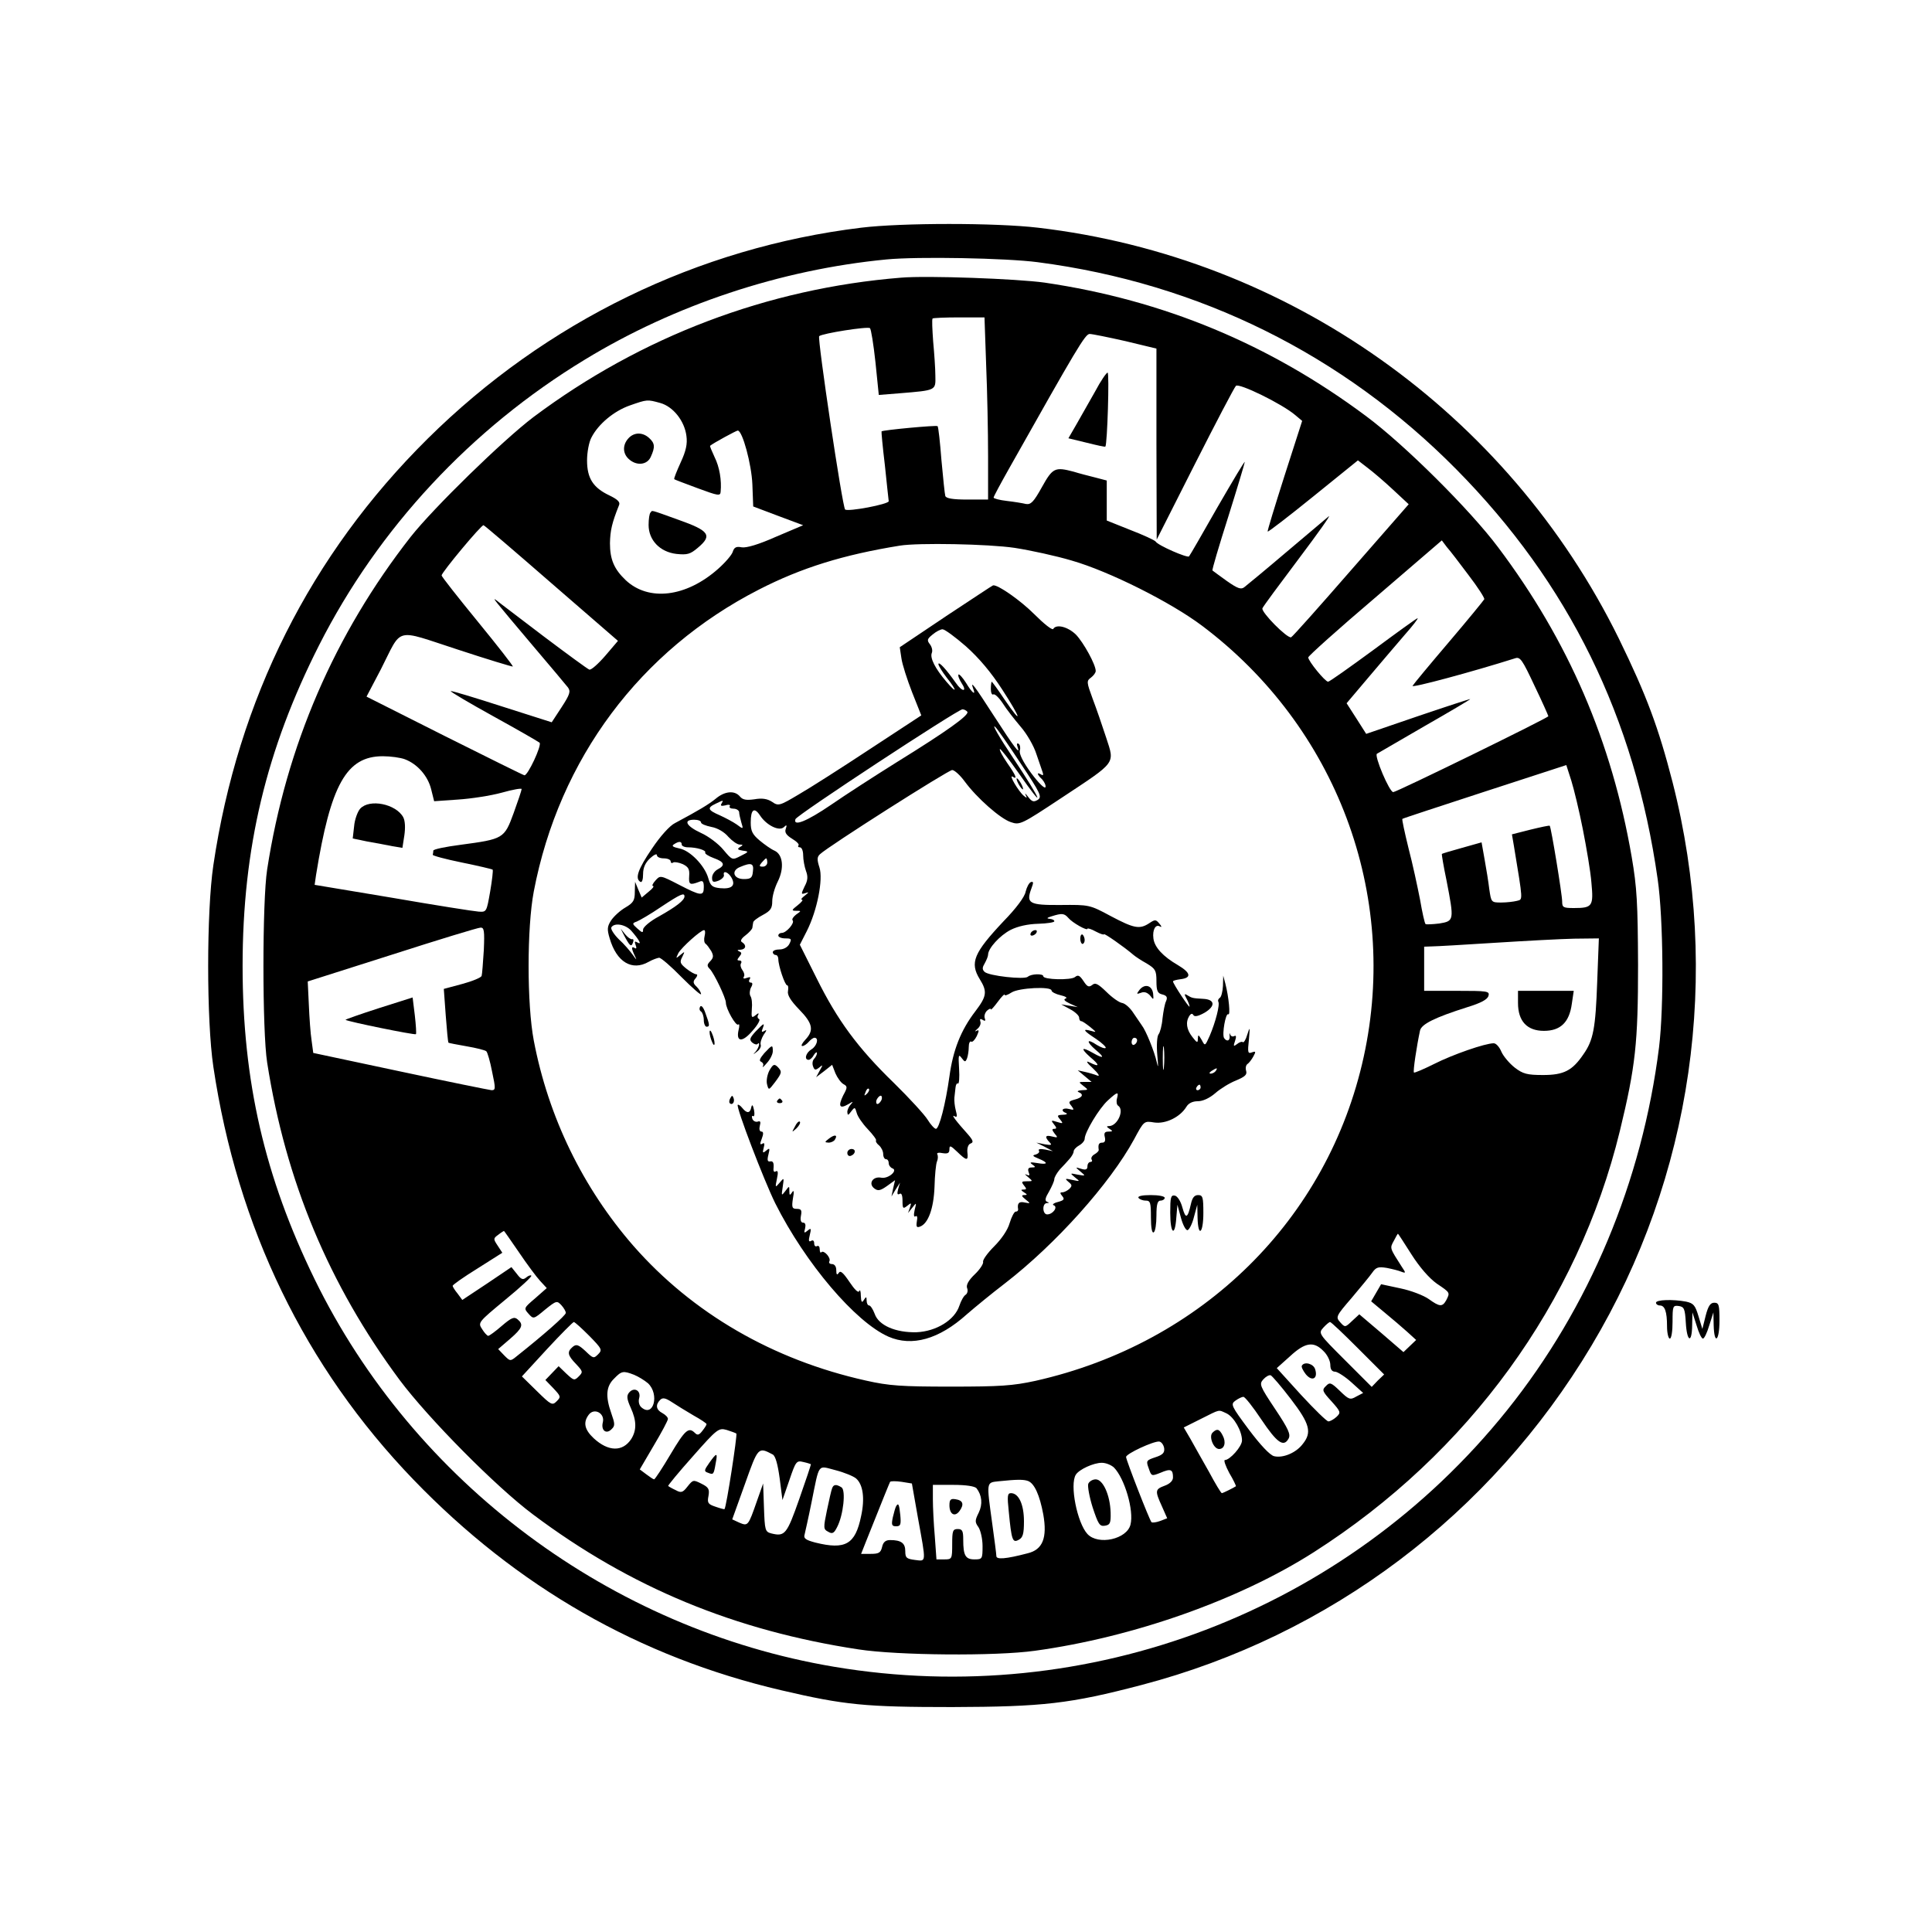 <?xml version="1.0" standalone="no"?>
<!DOCTYPE svg PUBLIC "-//W3C//DTD SVG 20010904//EN"
 "http://www.w3.org/TR/2001/REC-SVG-20010904/DTD/svg10.dtd">
<svg version="1.0" xmlns="http://www.w3.org/2000/svg"
 width="700pt" height="700pt" viewBox="0 0 700 700"
 preserveAspectRatio="xMidYMid meet">
<g transform="translate(0,700) scale(0.1,-0.1)"
fill="#000000" stroke="none">
<path d="M3120 6175 c-591 -72 -1142 -340 -1571 -765 -424 -420 -687 -944
-776 -1545 -25 -169 -25 -562 0 -730 87 -583 332 -1088 725 -1496 375 -389
819 -643 1332 -763 231 -54 305 -61 620 -61 329 1 427 12 686 80 683 179 1265
618 1630 1229 366 612 472 1345 294 2042 -51 198 -94 314 -194 519 -403 820
-1199 1384 -2105 1490 -153 18 -493 18 -641 0z m640 -125 c584 -76 1105 -334
1517 -751 407 -412 646 -899 729 -1484 21 -145 23 -464 5 -610 -61 -485 -252
-942 -551 -1315 -584 -728 -1517 -1084 -2438 -929 -809 136 -1522 667 -1882
1404 -181 371 -261 717 -261 1135 0 427 86 785 277 1162 215 424 551 785 963
1035 325 198 709 326 1093 363 114 11 433 5 548 -10z"/>
<path d="M3265 5994 c-484 -39 -942 -213 -1332 -505 -111 -84 -362 -329 -445
-434 -276 -353 -451 -758 -520 -1205 -18 -115 -18 -586 0 -700 67 -429 224
-805 480 -1150 104 -139 349 -387 483 -487 353 -265 732 -421 1179 -489 142
-22 498 -25 640 -5 356 49 739 184 1010 357 561 358 957 903 1109 1526 57 235
66 319 66 603 -1 223 -4 279 -23 390 -72 418 -229 783 -484 1122 -101 135
-338 371 -478 475 -351 262 -736 421 -1165 484 -100 14 -425 26 -520 18z m308
-316 c4 -95 7 -244 7 -330 l0 -158 -75 0 c-52 0 -77 4 -80 13 -2 6 -8 65 -14
130 -5 65 -11 120 -14 123 -4 4 -198 -14 -203 -19 -1 -1 4 -56 12 -122 7 -66
13 -125 14 -131 0 -11 -148 -39 -158 -30 -10 10 -101 620 -94 628 11 10 176
36 184 29 4 -3 13 -59 20 -124 l12 -118 75 6 c134 11 131 10 130 63 0 26 -4
82 -8 125 -3 43 -5 80 -2 83 2 2 46 4 96 4 l92 0 6 -172z m505 86 l112 -27 0
-346 1 -346 138 273 c76 150 143 278 149 284 11 11 167 -65 215 -106 l25 -21
-64 -199 c-35 -110 -63 -201 -61 -202 2 -2 76 55 165 127 l162 131 35 -27 c20
-15 61 -50 92 -79 l57 -53 -209 -239 c-114 -131 -212 -241 -217 -243 -14 -5
-109 91 -104 105 2 6 62 87 132 180 70 93 119 162 108 153 -10 -9 -80 -67
-154 -130 -74 -63 -142 -119 -151 -126 -12 -10 -24 -6 -64 22 -26 19 -50 36
-52 38 -2 3 24 90 57 194 33 105 60 195 60 199 0 5 -44 -69 -99 -164 -54 -95
-100 -175 -103 -178 -7 -6 -113 40 -121 54 -4 5 -45 24 -92 42 l-85 34 0 72 0
73 -42 11 c-24 6 -59 15 -78 21 -68 18 -76 14 -115 -56 -30 -54 -40 -64 -58
-61 -12 3 -43 8 -69 11 -27 3 -48 9 -48 12 0 4 26 52 57 107 245 435 275 486
291 486 9 0 68 -12 130 -26z m-1686 -224 c47 -13 88 -65 95 -119 4 -29 -1 -54
-21 -97 -14 -31 -25 -58 -23 -60 1 -2 40 -16 85 -33 73 -27 82 -29 83 -13 4
42 -4 90 -22 126 -10 22 -18 40 -16 41 12 10 95 55 100 55 17 0 50 -122 53
-195 l3 -80 90 -34 91 -34 -99 -42 c-63 -28 -107 -41 -124 -38 -19 4 -27 0
-32 -16 -3 -11 -27 -39 -53 -62 -116 -103 -252 -119 -335 -41 -42 40 -57 75
-57 134 1 46 7 73 33 138 5 11 -6 21 -35 35 -59 28 -81 62 -81 127 0 29 7 67
16 83 25 49 82 96 139 116 63 22 63 22 110 9z m-393 -654 l240 -208 -46 -54
c-26 -30 -52 -53 -58 -50 -6 2 -81 57 -166 121 -85 65 -161 122 -169 129 -19
14 -15 9 131 -164 63 -74 120 -142 127 -151 10 -14 7 -25 -23 -71 l-36 -55
-182 58 c-99 32 -182 57 -184 55 -2 -2 67 -43 154 -91 87 -48 162 -91 168 -96
9 -9 -43 -120 -55 -118 -3 0 -132 64 -288 142 l-284 143 52 99 c79 155 46 147
277 72 109 -36 199 -63 201 -62 2 2 -55 75 -127 163 -72 88 -131 163 -131 167
0 11 145 185 152 182 4 -1 115 -96 247 -211z m3322 30 c33 -43 58 -82 57 -87
-2 -4 -59 -74 -128 -155 -69 -81 -128 -152 -132 -159 -6 -9 214 50 372 100 18
6 26 -6 70 -100 28 -58 50 -108 50 -110 0 -6 -550 -275 -562 -275 -14 0 -70
133 -59 139 5 3 84 49 174 101 91 52 165 96 164 97 -1 1 -87 -27 -190 -62
l-187 -64 -35 55 -36 56 77 91 c43 51 102 120 132 155 30 34 52 62 48 62 -3 0
-75 -52 -160 -115 -86 -63 -159 -115 -164 -115 -11 0 -72 75 -72 88 0 5 109
103 242 216 l242 208 18 -24 c11 -12 46 -58 79 -102z m-1645 99 c58 -9 150
-29 207 -46 136 -39 359 -151 472 -236 487 -366 715 -973 586 -1562 -129 -589
-585 -1038 -1189 -1174 -83 -18 -128 -21 -307 -21 -179 0 -224 3 -308 22 -337
75 -628 244 -842 488 -183 210 -308 466 -361 744 -25 132 -25 408 0 540 92
481 386 874 816 1094 154 79 306 126 510 159 67 11 322 6 416 -8z m-2209 -766
c45 -17 83 -60 95 -108 l11 -44 86 6 c47 3 119 14 159 25 39 11 72 17 72 13 0
-4 -13 -43 -29 -87 -34 -93 -37 -94 -193 -115 -54 -7 -98 -16 -98 -21 0 -4 -1
-11 -2 -15 -2 -3 46 -16 105 -28 59 -12 110 -24 112 -26 2 -3 -2 -38 -9 -79
-13 -74 -13 -75 -42 -73 -16 1 -156 23 -312 50 l-282 47 5 35 c53 328 110 431
242 431 28 0 64 -5 80 -11z m4268 -254 c13 -66 28 -153 31 -193 8 -85 4 -92
-63 -92 -39 0 -43 2 -43 24 0 25 -40 269 -45 274 -1 2 -33 -5 -70 -14 l-67
-17 7 -41 c34 -206 33 -194 11 -200 -12 -3 -37 -6 -57 -6 -36 0 -36 1 -43 48
-3 26 -11 75 -17 108 l-11 62 -71 -20 c-40 -11 -73 -21 -73 -22 -1 0 6 -44 17
-96 28 -145 28 -147 -26 -156 -25 -3 -48 -4 -50 -2 -3 2 -12 42 -20 89 -9 46
-27 130 -42 187 -14 57 -24 104 -22 105 2 2 137 46 299 99 l295 96 18 -56 c10
-32 29 -111 42 -177z m-3982 -437 c-3 -46 -6 -88 -8 -94 -2 -6 -33 -19 -70
-29 l-67 -18 7 -96 c4 -53 8 -97 10 -99 1 -1 31 -7 66 -13 35 -6 67 -14 71
-18 4 -3 14 -37 21 -74 13 -61 13 -67 -2 -67 -9 1 -158 31 -331 68 l-315 67
-6 45 c-4 25 -8 83 -10 130 l-4 84 305 97 c168 54 312 98 321 98 13 1 15 -11
12 -81z m4034 -115 c-6 -169 -14 -212 -50 -263 -40 -59 -71 -75 -146 -75 -58
0 -73 4 -103 27 -19 15 -41 41 -48 57 -7 17 -19 31 -28 31 -31 0 -149 -41
-216 -75 -38 -19 -71 -33 -73 -31 -4 4 10 96 22 152 5 23 52 47 172 85 49 15
73 28 76 41 5 17 -4 18 -114 18 l-119 0 0 80 0 80 28 1 c15 0 117 6 227 13
110 7 240 14 289 15 l89 1 -6 -157z m-3907 -980 c29 -43 64 -90 77 -104 l24
-26 -42 -37 c-41 -35 -42 -36 -24 -56 18 -20 18 -20 60 15 41 33 43 33 59 16
9 -10 16 -22 16 -28 0 -9 -81 -80 -178 -157 -23 -19 -24 -18 -45 3 l-22 23 43
37 c45 39 50 52 27 71 -12 10 -22 6 -57 -24 -23 -20 -45 -36 -49 -36 -4 0 -14
11 -22 24 -16 24 -15 25 84 107 55 45 97 84 94 87 -2 3 -11 0 -19 -7 -11 -9
-18 -7 -33 13 l-20 25 -89 -60 -89 -59 -17 23 c-10 12 -18 25 -18 28 0 4 40
32 90 63 l90 57 -17 26 c-16 24 -16 26 2 39 10 8 20 14 21 14 1 0 25 -35 54
-77z m3234 -8 c30 -47 64 -86 92 -106 49 -33 48 -32 34 -60 -14 -25 -24 -24
-63 4 -18 13 -64 31 -103 39 l-70 15 -18 -31 -18 -31 48 -40 c27 -22 64 -54
82 -70 l33 -30 -23 -22 -23 -22 -80 69 -80 68 -26 -24 c-25 -24 -26 -24 -43
-5 -17 19 -16 22 41 88 32 38 66 79 75 92 14 20 22 22 53 17 20 -4 44 -10 53
-14 16 -6 16 -4 1 18 -44 69 -44 67 -29 94 7 14 14 26 15 26 1 0 23 -34 49
-75z m-2979 -295 c46 -47 48 -51 32 -67 -16 -16 -18 -15 -46 12 -25 23 -33 26
-46 15 -21 -18 -19 -30 12 -62 25 -27 26 -29 10 -45 -16 -16 -18 -15 -45 10
l-28 27 -24 -25 -24 -25 29 -30 c27 -29 28 -31 12 -47 -16 -16 -20 -14 -71 36
l-55 54 91 99 c50 54 94 98 97 98 4 0 29 -23 56 -50z m2785 -45 l95 -95 -23
-22 -22 -23 -97 97 c-96 96 -97 97 -78 118 10 11 21 20 24 20 4 0 49 -43 101
-95z m-125 -10 c14 -13 25 -36 25 -50 0 -17 6 -25 18 -25 9 -1 36 -18 59 -39
l42 -38 -25 -13 c-22 -13 -27 -11 -59 20 -32 31 -37 33 -51 18 -15 -14 -13
-19 20 -55 34 -38 35 -41 18 -57 -10 -9 -23 -16 -29 -16 -6 0 -50 43 -99 96
l-88 97 48 43 c55 51 86 55 121 19z m-2498 -86 c15 -6 38 -20 51 -31 42 -40
20 -124 -23 -88 -9 7 -13 21 -9 35 7 27 -19 41 -37 19 -9 -11 -8 -23 6 -54 22
-48 22 -82 2 -114 -31 -47 -83 -46 -136 3 -33 31 -39 57 -18 85 20 27 60 5 51
-28 -7 -29 13 -44 32 -24 13 12 12 20 -1 57 -22 62 -19 98 10 126 27 28 33 29
72 14z m2380 -88 c69 -90 77 -121 43 -163 -24 -32 -72 -52 -104 -44 -15 4 -49
40 -91 96 -64 86 -67 92 -49 105 11 8 24 14 29 14 6 0 35 -37 65 -82 57 -85
81 -102 99 -69 8 15 -1 35 -49 107 -56 84 -58 90 -43 107 9 10 21 17 27 15 5
-2 38 -40 73 -86z m-2165 -59 c27 -15 48 -29 48 -32 0 -3 -7 -14 -15 -24 -12
-16 -18 -17 -27 -8 -23 23 -36 11 -89 -78 -29 -49 -56 -90 -59 -90 -3 0 -16 9
-28 18 l-24 18 51 87 c28 47 51 90 51 96 0 6 -9 15 -20 21 -23 12 -26 30 -8
48 9 9 19 7 42 -8 17 -11 52 -33 78 -48z m1932 7 c27 -13 56 -64 56 -98 0 -22
-44 -71 -62 -71 -5 0 2 -21 16 -47 15 -25 25 -47 24 -48 -7 -5 -47 -25 -51
-25 -3 0 -24 35 -47 78 -24 42 -54 96 -67 119 l-24 41 62 31 c72 36 62 34 93
20z m-1776 -73 c4 -5 -36 -266 -43 -274 -1 -1 -16 3 -33 9 -27 9 -30 14 -25
39 4 24 1 31 -25 44 -30 15 -31 15 -51 -10 -17 -22 -23 -24 -43 -13 -13 6 -25
13 -27 15 -2 1 38 50 89 107 89 101 94 104 123 96 16 -5 32 -11 35 -13z m1550
-53 c2 -16 -4 -24 -32 -33 -33 -11 -34 -13 -24 -40 10 -29 10 -29 43 -16 37
16 45 12 45 -17 0 -12 -11 -23 -30 -30 -35 -13 -36 -18 -10 -75 l19 -43 -26
-10 c-14 -5 -28 -7 -31 -4 -7 7 -92 225 -92 236 0 12 100 58 120 56 8 -1 16
-12 18 -24z m-1418 -23 c10 -6 18 -36 25 -87 l10 -78 25 72 c23 68 26 72 50
66 14 -3 26 -7 28 -8 1 -1 -18 -58 -42 -126 -45 -128 -52 -137 -101 -125 -23
6 -24 11 -27 94 l-3 87 -23 -65 c-31 -89 -32 -90 -63 -77 l-26 12 46 128 c48
135 48 135 101 107z m1236 -47 c39 -40 73 -156 60 -207 -13 -53 -117 -76 -156
-34 -37 40 -65 179 -42 215 12 19 64 43 94 43 15 0 34 -8 44 -17z m-934 -40
c25 -22 32 -72 18 -136 -21 -103 -57 -123 -166 -96 -34 9 -43 15 -39 28 2 9
14 61 25 116 30 148 21 135 88 118 31 -8 65 -22 74 -30z m224 -143 c30 -166
31 -157 -11 -152 -31 4 -35 8 -35 32 0 29 -15 40 -55 40 -16 0 -25 -7 -29 -25
-5 -21 -12 -25 -41 -25 l-35 0 19 48 c59 148 83 207 86 213 3 3 21 3 42 0 l37
-6 22 -125z m399 134 c23 -9 42 -51 55 -121 15 -85 -2 -128 -57 -141 -80 -21
-113 -23 -113 -10 0 7 -7 60 -15 118 -21 153 -22 148 23 153 68 7 90 7 107 1z
m-187 -26 c20 -26 23 -58 8 -89 -14 -28 -14 -34 -1 -52 8 -12 15 -43 15 -69 0
-46 -1 -48 -29 -48 -33 0 -41 14 -41 71 0 32 -3 39 -20 39 -18 0 -20 -7 -20
-55 0 -54 -1 -55 -29 -55 l-28 0 -6 83 c-4 45 -7 106 -7 135 l0 52 74 0 c47 0
77 -5 84 -12z"/>
<path d="M3968 5582 c-21 -37 -51 -90 -67 -118 l-30 -52 66 -16 c36 -9 67 -16
68 -14 7 9 15 268 8 268 -4 0 -25 -30 -45 -68z"/>
<path d="M2277 5412 c-22 -24 -21 -55 1 -75 28 -26 67 -22 80 8 16 35 15 49
-6 68 -24 22 -55 21 -75 -1z"/>
<path d="M2357 5143 c-4 -3 -7 -24 -7 -45 0 -55 41 -98 101 -105 39 -4 50 -1
77 22 54 45 42 62 -68 101 -111 40 -95 35 -103 27z"/>
<path d="M3427 4767 l-167 -112 6 -40 c3 -22 21 -78 39 -124 l33 -83 -186
-122 c-103 -68 -219 -142 -259 -165 -69 -41 -73 -42 -96 -26 -17 11 -36 14
-64 9 -29 -4 -42 -2 -52 10 -19 23 -55 20 -88 -8 -26 -21 -61 -42 -147 -88
-19 -9 -54 -48 -84 -93 -51 -75 -62 -108 -42 -120 6 -4 10 8 10 28 0 23 8 41
25 57 14 13 25 18 25 12 0 -7 11 -12 25 -12 14 0 25 -5 25 -11 0 -5 4 -8 9 -4
5 3 21 0 35 -6 20 -10 25 -18 23 -43 -2 -31 2 -34 36 -21 13 6 17 2 17 -19 0
-34 -10 -33 -91 9 -66 34 -67 34 -84 15 -10 -11 -14 -20 -9 -20 5 -1 -2 -10
-16 -21 l-25 -21 -12 28 -12 29 -1 -37 c0 -30 -5 -39 -34 -56 -19 -11 -42 -32
-52 -47 -14 -22 -15 -32 -5 -65 25 -86 81 -119 141 -85 14 8 31 14 38 15 7 0
44 -32 82 -71 39 -39 70 -66 70 -61 0 6 -7 18 -16 27 -13 12 -14 19 -4 30 7 8
8 15 3 15 -6 0 -22 9 -37 21 -22 18 -24 23 -14 42 10 21 10 21 -7 7 -17 -14
-17 -14 -7 7 12 21 81 83 93 83 4 0 5 -9 2 -21 -3 -12 -2 -24 3 -28 5 -3 14
-16 21 -27 9 -17 8 -24 -3 -36 -13 -13 -13 -18 -2 -29 16 -17 58 -105 58 -122
0 -22 37 -87 45 -79 4 4 5 -5 1 -20 -10 -44 14 -46 51 -2 19 21 29 40 23 42
-5 2 -7 9 -3 15 4 7 0 7 -9 -1 -15 -12 -16 -9 -14 22 2 19 0 40 -5 47 -4 7 -3
21 2 31 7 12 6 18 -1 18 -6 0 -8 5 -4 12 5 8 2 9 -10 5 -10 -4 -15 -3 -11 4 4
5 1 16 -5 24 -6 8 -9 19 -5 25 3 5 1 10 -6 10 -9 0 -9 3 0 14 9 11 9 15 -1 19
-8 4 -7 6 5 6 19 1 23 16 6 27 -8 4 -4 13 12 25 13 10 25 23 25 28 1 6 2 15 3
19 0 5 16 17 35 27 28 15 34 24 34 50 0 18 9 49 20 71 24 48 19 98 -12 112
-12 5 -36 22 -54 37 -26 22 -32 34 -32 65 0 48 13 57 34 25 23 -35 69 -58 86
-42 10 10 12 8 7 -6 -5 -13 2 -23 23 -36 17 -10 27 -21 23 -24 -3 -4 -1 -7 5
-7 7 0 12 -13 12 -29 0 -16 5 -42 10 -56 8 -21 7 -35 -5 -57 -13 -28 -13 -29
3 -24 14 5 13 3 -2 -9 -11 -8 -16 -15 -10 -15 5 0 -2 -9 -16 -20 -22 -17 -23
-20 -6 -20 20 0 20 0 0 -14 -10 -8 -16 -17 -12 -21 8 -9 -23 -45 -39 -45 -7 0
-13 -4 -13 -10 0 -5 11 -10 25 -10 23 0 24 -2 15 -20 -6 -12 -21 -20 -35 -20
-14 0 -25 -4 -25 -10 0 -5 5 -10 10 -10 6 0 10 -7 10 -15 0 -24 24 -95 32 -95
4 0 5 -9 3 -21 -3 -14 10 -35 40 -66 50 -51 55 -76 23 -110 -12 -13 -17 -23
-11 -23 6 0 16 7 23 15 7 8 16 15 21 15 17 0 9 -30 -11 -42 -21 -13 -27 -38
-10 -38 5 0 14 8 19 18 6 9 11 12 11 6 0 -5 -5 -15 -10 -20 -6 -6 -8 -18 -4
-28 5 -14 9 -14 22 -4 14 12 14 10 2 -11 l-13 -24 29 22 29 23 12 -31 c7 -16
20 -34 29 -39 15 -8 15 -12 -1 -41 -19 -39 -13 -50 18 -32 18 11 20 11 10 0
-7 -7 -13 -20 -13 -28 1 -13 3 -13 14 2 13 17 14 16 20 -5 3 -13 21 -39 40
-59 19 -20 33 -39 30 -41 -2 -3 2 -11 11 -18 8 -7 15 -21 15 -31 0 -11 5 -19
10 -19 6 0 10 -6 10 -14 0 -8 6 -16 13 -19 22 -7 -14 -39 -40 -34 -31 6 -48
-22 -25 -39 13 -10 22 -8 46 9 l29 21 -7 -30 -6 -29 15 25 16 25 -7 -24 c-4
-16 -3 -21 5 -17 7 5 11 -4 11 -25 0 -28 2 -30 17 -18 15 12 16 12 10 -6 l-7
-20 16 20 c15 19 15 19 8 -9 -4 -18 -3 -27 3 -23 6 4 8 -3 5 -18 -3 -20 -1
-24 12 -19 29 11 49 65 52 144 1 41 5 83 9 92 4 9 4 21 1 26 -3 5 6 7 19 4 19
-3 25 0 25 14 0 15 4 14 28 -9 35 -34 41 -34 37 -1 -1 15 3 28 12 31 11 4 9
11 -9 32 -44 49 -63 74 -50 67 10 -6 11 -1 5 21 -4 15 -6 36 -5 46 1 9 3 26 4
36 1 11 5 18 9 15 4 -2 6 22 4 54 -3 49 -2 54 9 39 12 -16 14 -16 20 -1 3 8 6
27 6 40 0 14 4 23 9 20 4 -3 13 6 20 20 9 20 9 24 -1 19 -7 -4 -6 -1 3 7 9 7
14 19 11 27 -3 9 0 11 8 6 9 -6 12 -4 8 6 -3 8 1 20 8 27 8 7 14 9 14 5 0 -4
11 8 25 27 14 19 25 30 25 26 0 -5 11 -1 25 8 26 17 145 23 145 7 0 -5 15 -13
33 -17 17 -4 26 -9 18 -12 -9 -3 -4 -9 15 -18 l29 -13 -30 5 -30 5 33 -18 c17
-9 32 -23 32 -30 0 -7 3 -13 8 -13 4 0 18 -10 32 -21 24 -20 24 -20 3 -14 -33
9 -28 1 18 -29 22 -15 38 -30 35 -33 -3 -3 -17 2 -32 11 -37 25 -40 13 -4 -18
34 -28 30 -34 -10 -11 -42 24 -46 17 -10 -15 36 -30 35 -38 -3 -19 -14 7 -10
-1 13 -22 19 -18 27 -30 16 -26 -10 4 -30 10 -44 13 l-27 6 25 -21 25 -21 -24
0 c-24 0 -24 0 -5 -15 18 -14 18 -14 -6 -15 -14 -1 -19 -4 -12 -7 20 -8 14
-20 -14 -27 -22 -6 -24 -9 -12 -23 11 -15 10 -16 -9 -11 -24 6 -32 -7 -10 -15
6 -3 1 -6 -12 -6 -21 -1 -22 -3 -10 -17 12 -15 11 -16 -11 -9 -22 7 -23 6 -11
-9 10 -12 10 -16 1 -16 -9 0 -9 -4 1 -17 13 -15 12 -16 -8 -11 -26 7 -29 -1
-10 -21 10 -10 6 -11 -18 -7 l-30 6 30 -15 30 -16 -28 6 c-17 3 -26 2 -23 -4
4 -5 -2 -11 -11 -14 -14 -3 -12 -6 10 -15 37 -15 34 -23 -5 -16 -25 4 -29 3
-18 -5 13 -9 13 -11 -2 -11 -12 0 -15 -5 -11 -17 5 -12 3 -14 -8 -9 -8 4 -5 0
5 -8 19 -16 19 -16 -3 -16 -20 0 -21 -2 -11 -15 10 -12 10 -15 -1 -15 -11 0
-11 -2 1 -10 13 -8 13 -10 1 -10 -11 0 -10 -4 5 -16 19 -15 18 -15 -3 -11 -21
5 -28 -3 -24 -25 0 -5 -3 -8 -9 -8 -5 0 -15 -19 -22 -42 -7 -25 -30 -58 -56
-84 -24 -24 -42 -49 -40 -56 2 -6 -11 -27 -30 -45 -23 -22 -32 -39 -28 -50 4
-9 1 -20 -5 -24 -7 -4 -17 -22 -23 -40 -17 -52 -84 -93 -155 -96 -76 -2 -138
25 -152 67 -6 16 -15 30 -20 30 -5 0 -9 8 -9 18 0 14 -2 15 -10 2 -7 -12 -10
-8 -11 15 0 17 -3 24 -6 17 -3 -8 -17 6 -35 33 -23 34 -33 43 -39 33 -6 -9 -9
-7 -9 10 0 13 -6 22 -16 22 -8 0 -12 5 -9 10 7 12 -20 42 -29 33 -3 -4 -6 1
-6 11 0 9 -4 14 -10 11 -5 -3 -10 1 -10 10 0 10 -5 13 -11 9 -9 -5 -10 1 -5
21 6 24 5 27 -8 16 -12 -10 -14 -9 -9 8 3 13 1 21 -7 21 -8 0 -11 9 -8 25 4
20 1 25 -15 25 -17 0 -19 5 -14 38 5 25 3 32 -3 22 -8 -12 -10 -12 -10 4 0 20
0 20 -15 0 -14 -18 -14 -17 -9 16 5 34 5 34 -11 15 -16 -19 -17 -19 -10 14 5
23 4 31 -4 27 -7 -5 -10 1 -8 16 1 15 -3 22 -12 20 -10 -2 -12 4 -7 24 6 24 5
26 -8 15 -12 -10 -14 -9 -9 10 4 15 3 20 -5 15 -9 -5 -9 0 -2 18 7 18 6 26 -1
26 -7 0 -9 9 -6 21 4 14 2 19 -8 15 -7 -2 -16 2 -19 10 -3 8 -2 13 3 10 4 -3
6 7 3 22 -4 19 -7 22 -10 10 -4 -22 -16 -23 -32 -3 -7 9 -15 14 -17 12 -7 -8
95 -274 136 -357 109 -217 290 -430 410 -483 85 -37 183 -10 284 81 30 26 91
76 138 112 184 142 381 362 468 522 36 67 36 67 73 61 41 -6 93 19 116 56 8
14 23 21 42 21 18 0 42 11 63 29 18 16 52 37 75 46 33 14 41 21 37 35 -3 10
-1 21 5 25 5 3 15 16 21 27 10 18 9 20 -5 15 -15 -6 -16 0 -11 46 4 47 4 49
-6 18 -5 -18 -13 -30 -16 -27 -3 3 -13 0 -21 -7 -13 -10 -14 -8 -7 12 5 15 4
21 -3 17 -6 -3 -12 -1 -15 6 -2 7 -3 5 -2 -4 3 -19 -10 -24 -20 -9 -8 14 6 92
15 86 9 -6 2 63 -10 110 l-8 30 -1 -37 c-1 -20 -6 -40 -11 -43 -6 -4 -8 -10
-6 -14 7 -10 -10 -75 -31 -124 -17 -38 -17 -38 -29 -15 -12 20 -13 21 -14 4 0
-16 -3 -15 -20 7 -21 27 -25 53 -11 76 6 9 11 10 15 3 4 -7 18 -4 41 9 40 24
37 48 -6 50 -38 2 -41 3 -57 13 -11 7 -12 4 -3 -12 6 -11 11 -24 11 -29 0 -8
-60 83 -60 91 0 3 12 6 27 8 41 5 38 23 -9 51 -55 32 -85 65 -89 97 -4 31 8
53 24 43 7 -4 6 1 -2 10 -13 16 -16 16 -37 2 -35 -23 -55 -19 -140 26 -76 41
-78 41 -181 40 -115 -1 -126 6 -106 60 8 21 8 26 -2 23 -7 -3 -15 -19 -19 -35
-3 -18 -34 -60 -80 -107 -108 -115 -123 -150 -86 -210 28 -45 25 -62 -16 -116
-53 -69 -81 -141 -94 -236 -14 -100 -37 -190 -49 -190 -5 0 -19 15 -30 33 -11
18 -66 78 -122 133 -132 128 -205 228 -280 379 l-61 122 25 49 c38 75 60 188
46 231 -9 28 -9 38 2 48 29 28 465 305 479 305 8 0 29 -19 45 -41 44 -60 130
-136 168 -148 32 -11 38 -8 183 88 201 133 193 122 162 218 -14 43 -36 107
-49 141 -22 60 -23 65 -6 77 9 7 17 17 17 24 0 23 -44 103 -72 132 -29 28 -71
39 -82 20 -4 -5 -34 19 -69 54 -50 50 -133 108 -149 104 -2 0 -78 -51 -171
-112z m73 -109 c47 -42 91 -94 131 -156 69 -106 76 -135 9 -37 -24 36 -45 65
-47 65 -1 0 -3 -12 -3 -26 0 -14 4 -23 9 -20 5 3 20 -11 34 -32 13 -21 43 -59
65 -85 22 -25 48 -70 57 -99 10 -29 20 -59 23 -67 3 -9 1 -12 -6 -7 -17 10
-15 0 4 -18 8 -9 14 -22 12 -28 -3 -7 -26 16 -52 51 -30 41 -44 70 -41 82 3 9
1 20 -4 24 -7 4 -8 -1 -4 -12 11 -31 -11 -3 -87 115 -69 107 -86 130 -74 97
11 -27 -4 -16 -26 21 -12 19 -25 33 -27 30 -3 -3 2 -17 11 -31 22 -33 2 -33
-21 1 -34 48 -62 79 -63 68 0 -6 14 -28 30 -49 39 -49 38 -61 -1 -15 -41 48
-60 86 -53 104 4 9 0 23 -7 32 -11 14 -10 19 10 35 13 11 29 19 36 19 8 0 46
-28 85 -62z m5 -237 c7 -12 -74 -70 -255 -182 -80 -50 -187 -119 -239 -155
-88 -60 -138 -80 -129 -52 5 15 587 397 605 398 6 0 14 -4 18 -9z m193 -187
c73 -110 78 -121 62 -132 -15 -9 -21 -7 -35 11 -9 12 -13 15 -9 7 6 -12 5 -13
-7 -3 -18 15 -56 78 -40 69 18 -12 13 3 -20 50 -17 25 -29 47 -26 50 2 2 32
-36 67 -86 101 -145 87 -106 -20 55 -49 73 -80 127 -63 110 6 -5 47 -64 91
-131z m-1084 -146 c-5 -8 0 -9 14 -6 12 4 20 2 16 -3 -3 -5 3 -9 14 -9 10 0
19 -6 20 -12 0 -7 4 -24 8 -38 8 -25 7 -25 -17 -7 -13 9 -41 24 -61 33 -44 19
-47 27 -15 42 29 14 29 14 21 0z m-74 -68 c0 -5 17 -12 37 -16 23 -4 48 -19
62 -36 14 -15 32 -28 41 -28 13 0 13 -2 1 -9 -11 -7 -9 -10 10 -13 23 -3 23
-4 -7 -19 -31 -16 -31 -16 -63 22 -17 21 -54 49 -81 61 -54 25 -66 48 -25 48
14 0 25 -4 25 -10z m-70 -80 c0 -5 10 -10 23 -10 32 0 67 -11 62 -19 -2 -4 12
-13 31 -20 39 -14 43 -26 14 -41 -11 -6 -20 -19 -20 -30 0 -16 4 -18 23 -11
12 5 21 14 20 20 -5 19 16 12 28 -10 15 -28 0 -41 -42 -37 -28 3 -35 8 -43 37
-13 45 -66 100 -105 107 -23 5 -29 9 -19 15 18 12 28 11 28 -1z m310 -65 c0
-8 -7 -15 -16 -15 -14 0 -14 3 -4 15 7 8 14 15 16 15 2 0 4 -7 4 -15z m-52
-32 c-2 -24 -8 -28 -33 -28 -38 0 -47 31 -13 44 40 17 50 13 46 -16z m-248
-91 c0 -14 -30 -37 -92 -72 -32 -17 -58 -39 -58 -48 0 -13 -3 -12 -21 4 -19
17 -19 19 -2 25 10 4 50 27 88 53 71 47 85 53 85 38z m1391 -78 c14 -17 69
-48 69 -39 0 3 14 -1 30 -10 17 -9 30 -13 30 -10 0 5 72 -45 107 -75 7 -6 28
-20 48 -31 31 -19 35 -25 35 -64 0 -35 4 -44 21 -48 16 -4 20 -10 14 -24 -5
-10 -10 -38 -13 -63 -2 -25 -9 -51 -14 -57 -6 -7 -8 -40 -5 -75 4 -44 4 -52
-2 -26 -8 37 -39 114 -54 133 -4 6 -17 25 -30 44 -12 19 -30 35 -41 37 -10 1
-36 19 -57 40 -31 30 -41 35 -52 25 -12 -9 -18 -6 -31 14 -14 21 -20 24 -31
15 -14 -12 -115 -10 -115 3 0 10 -44 9 -56 -2 -12 -11 -142 3 -157 18 -9 9 -8
16 1 31 6 11 12 25 12 31 0 23 43 70 82 90 26 13 62 21 100 22 32 1 58 5 58 9
0 5 -8 8 -17 9 -12 1 -10 4 7 9 38 12 46 11 61 -6z m-1584 -46 c28 -32 40 -53
23 -43 -10 6 -12 4 -7 -9 4 -10 3 -15 -3 -11 -13 8 -13 -1 0 -28 8 -17 7 -17
-7 3 -10 14 -32 40 -51 57 -18 18 -30 37 -27 43 11 18 51 11 72 -12z m1833
-397 c0 -6 -4 -13 -10 -16 -5 -3 -10 1 -10 9 0 9 5 16 10 16 6 0 10 -4 10 -9z
m97 -98 c-2 -21 -4 -6 -4 32 0 39 2 55 4 38 2 -18 2 -50 0 -70z m188 -13 c-3
-5 -12 -10 -18 -10 -7 0 -6 4 3 10 19 12 23 12 15 0z m-55 -60 c0 -5 -5 -10
-11 -10 -5 0 -7 5 -4 10 3 6 8 10 11 10 2 0 4 -4 4 -10z m-1209 -23 c-10 -9
-11 -8 -5 6 3 10 9 15 12 12 3 -3 0 -11 -7 -18z m906 -17 c-3 -11 -1 -23 4
-26 24 -15 -2 -74 -33 -74 -10 0 -9 -3 2 -10 13 -8 12 -10 -4 -10 -13 0 -17
-5 -13 -20 3 -13 0 -20 -9 -20 -13 0 -16 -7 -13 -27 0 -3 -6 -10 -15 -15 -9
-5 -14 -13 -11 -19 4 -5 1 -9 -4 -9 -6 0 -11 -7 -11 -16 0 -11 -6 -14 -22 -9
-23 7 -23 7 -3 -10 19 -16 19 -16 -10 -11 -29 6 -29 6 -10 -10 19 -15 19 -15
-10 -9 -26 6 -28 5 -14 -7 14 -11 14 -15 3 -26 -7 -6 -18 -12 -25 -12 -9 0 -9
-3 0 -14 9 -11 6 -15 -16 -21 -16 -4 -22 -10 -15 -12 16 -6 -3 -33 -24 -33
-17 0 -19 40 -1 41 9 0 9 2 0 5 -8 4 -6 14 8 37 10 18 19 38 19 45 0 6 9 22
20 35 12 12 27 29 35 38 8 9 15 21 15 27 0 6 9 16 20 22 11 6 20 17 20 24 0
23 52 110 84 139 35 32 40 33 33 7z m-853 -5 c-4 -8 -10 -15 -15 -15 -4 0 -6
7 -3 15 4 8 10 15 15 15 4 0 6 -7 3 -15z"/>
<path d="M3690 4160 c6 -11 13 -20 16 -20 2 0 0 9 -6 20 -6 11 -13 20 -16 20
-2 0 0 -9 6 -20z"/>
<path d="M3735 3620 c-3 -5 -2 -10 4 -10 5 0 13 5 16 10 3 6 2 10 -4 10 -5 0
-13 -4 -16 -10z"/>
<path d="M3914 3599 c0 -10 4 -19 8 -19 4 0 8 6 8 14 0 8 -4 17 -8 20 -4 2 -8
-4 -8 -15z"/>
<path d="M4129 3414 c-12 -16 -12 -17 5 -11 12 5 23 1 33 -10 13 -17 13 -16
11 7 -4 30 -30 37 -49 14z"/>
<path d="M2259 3615 c22 -42 28 -48 34 -31 4 9 2 15 -3 13 -5 -1 -16 7 -25 18
l-16 20 10 -20z"/>
<path d="M2537 3353 c-4 -7 -3 -14 3 -18 5 -3 10 -17 10 -31 0 -13 5 -24 10
-24 12 0 12 6 -4 49 -7 21 -15 30 -19 24z"/>
<path d="M2738 3263 c-21 -23 -24 -30 -13 -40 7 -6 16 -9 19 -6 12 12 6 -13
-6 -27 -11 -12 -10 -12 5 0 10 7 16 19 13 25 -2 7 3 23 11 36 11 15 12 20 3
14 -10 -6 -12 -4 -7 8 9 23 5 21 -25 -10z"/>
<path d="M2571 3260 c0 -8 4 -24 9 -35 5 -13 9 -14 9 -5 0 8 -4 24 -9 35 -5
13 -9 14 -9 5z"/>
<path d="M2769 3184 c-16 -19 -20 -28 -11 -31 6 -3 10 -10 6 -16 -3 -7 4 -1
15 12 12 13 21 32 21 42 0 25 -2 24 -31 -7z"/>
<path d="M2788 3122 c-8 -15 -12 -37 -9 -50 6 -23 6 -23 29 7 26 35 26 38 9
56 -12 11 -16 9 -29 -13z"/>
<path d="M2646 3021 c-4 -7 -5 -15 -2 -18 9 -9 19 4 14 18 -4 11 -6 11 -12 0z"/>
<path d="M2816 3012 c-3 -5 1 -9 9 -9 8 0 12 4 9 9 -3 4 -7 8 -9 8 -2 0 -6 -4
-9 -8z"/>
<path d="M2880 2918 c-12 -22 -12 -22 6 -6 10 10 15 20 12 24 -4 3 -12 -5 -18
-18z"/>
<path d="M3004 2875 c-17 -13 -17 -14 -2 -15 9 0 20 5 23 11 11 17 0 20 -21 4z"/>
<path d="M3070 2823 c0 -8 5 -13 12 -11 18 6 21 25 3 25 -8 0 -15 -7 -15 -14z"/>
<path d="M4125 2660 c3 -5 15 -10 26 -10 17 0 19 -7 19 -61 0 -37 4 -58 10
-54 6 3 10 31 10 61 0 41 4 54 15 54 8 0 15 5 15 10 0 6 -23 10 -51 10 -31 0
-48 -4 -44 -10z"/>
<path d="M4240 2606 c0 -76 17 -90 22 -18 l4 47 13 -48 c7 -26 18 -46 24 -44
6 2 17 23 23 48 l12 44 1 -47 c2 -74 21 -57 21 17 0 57 -2 65 -19 65 -14 0
-21 -10 -26 -32 -12 -53 -19 -56 -31 -13 -6 23 -18 41 -27 43 -15 3 -17 -6
-17 -62z"/>
<path d="M1305 4070 c-9 -10 -20 -39 -22 -64 l-5 -44 53 -11 c30 -5 71 -13 91
-17 l36 -6 7 45 c4 27 3 53 -4 66 -26 48 -122 68 -156 31z"/>
<path d="M1372 3347 c-68 -22 -122 -41 -120 -42 6 -6 251 -56 255 -52 2 2 0
33 -4 68 l-8 65 -123 -39z"/>
<path d="M5500 3366 c0 -66 33 -101 94 -101 60 0 92 31 101 98 l7 47 -101 0
-101 0 0 -44z"/>
<path d="M4717 2052 c-3 -4 4 -18 14 -31 23 -28 45 -16 34 18 -6 20 -39 29
-48 13z"/>
<path d="M4393 1809 c-14 -14 4 -59 24 -59 20 0 26 25 13 49 -12 24 -21 26
-37 10z"/>
<path d="M2570 1700 c-19 -27 -20 -31 -5 -36 20 -8 21 -7 28 34 8 40 4 40 -23
2z"/>
<path d="M3943 1624 c-3 -9 4 -48 16 -86 20 -60 25 -69 44 -66 19 3 22 9 21
48 -2 64 -28 120 -54 120 -11 0 -23 -7 -27 -16z"/>
<path d="M3015 1608 c-3 -7 -11 -43 -19 -81 -13 -63 -13 -68 5 -77 15 -9 21
-5 32 17 23 44 32 134 16 144 -19 12 -29 11 -34 -3z"/>
<path d="M3247 1543 c-3 -5 -8 -23 -12 -40 -6 -28 -4 -33 12 -33 16 0 18 6 15
40 -4 40 -7 46 -15 33z"/>
<path d="M3655 1523 c10 -105 14 -114 36 -102 15 8 19 21 19 67 0 61 -19 102
-47 102 -13 0 -14 -10 -8 -67z"/>
<path d="M3440 1546 c0 -33 20 -44 37 -20 17 24 12 38 -15 42 -18 3 -22 -2
-22 -22z"/>
<path d="M6000 2280 c0 -5 6 -10 14 -10 18 0 26 -22 26 -76 0 -24 5 -44 10
-44 6 0 10 27 10 61 0 57 1 60 23 57 19 -3 22 -10 25 -60 4 -70 22 -78 23 -10
l1 47 15 -47 c8 -27 18 -48 23 -48 5 0 15 21 23 48 l15 47 1 -47 c2 -73 21
-57 21 17 0 57 -2 65 -19 65 -14 0 -22 -12 -31 -47 l-12 -48 -14 46 c-12 40
-18 47 -45 53 -48 9 -109 7 -109 -4z"/>
</g>
</svg>
